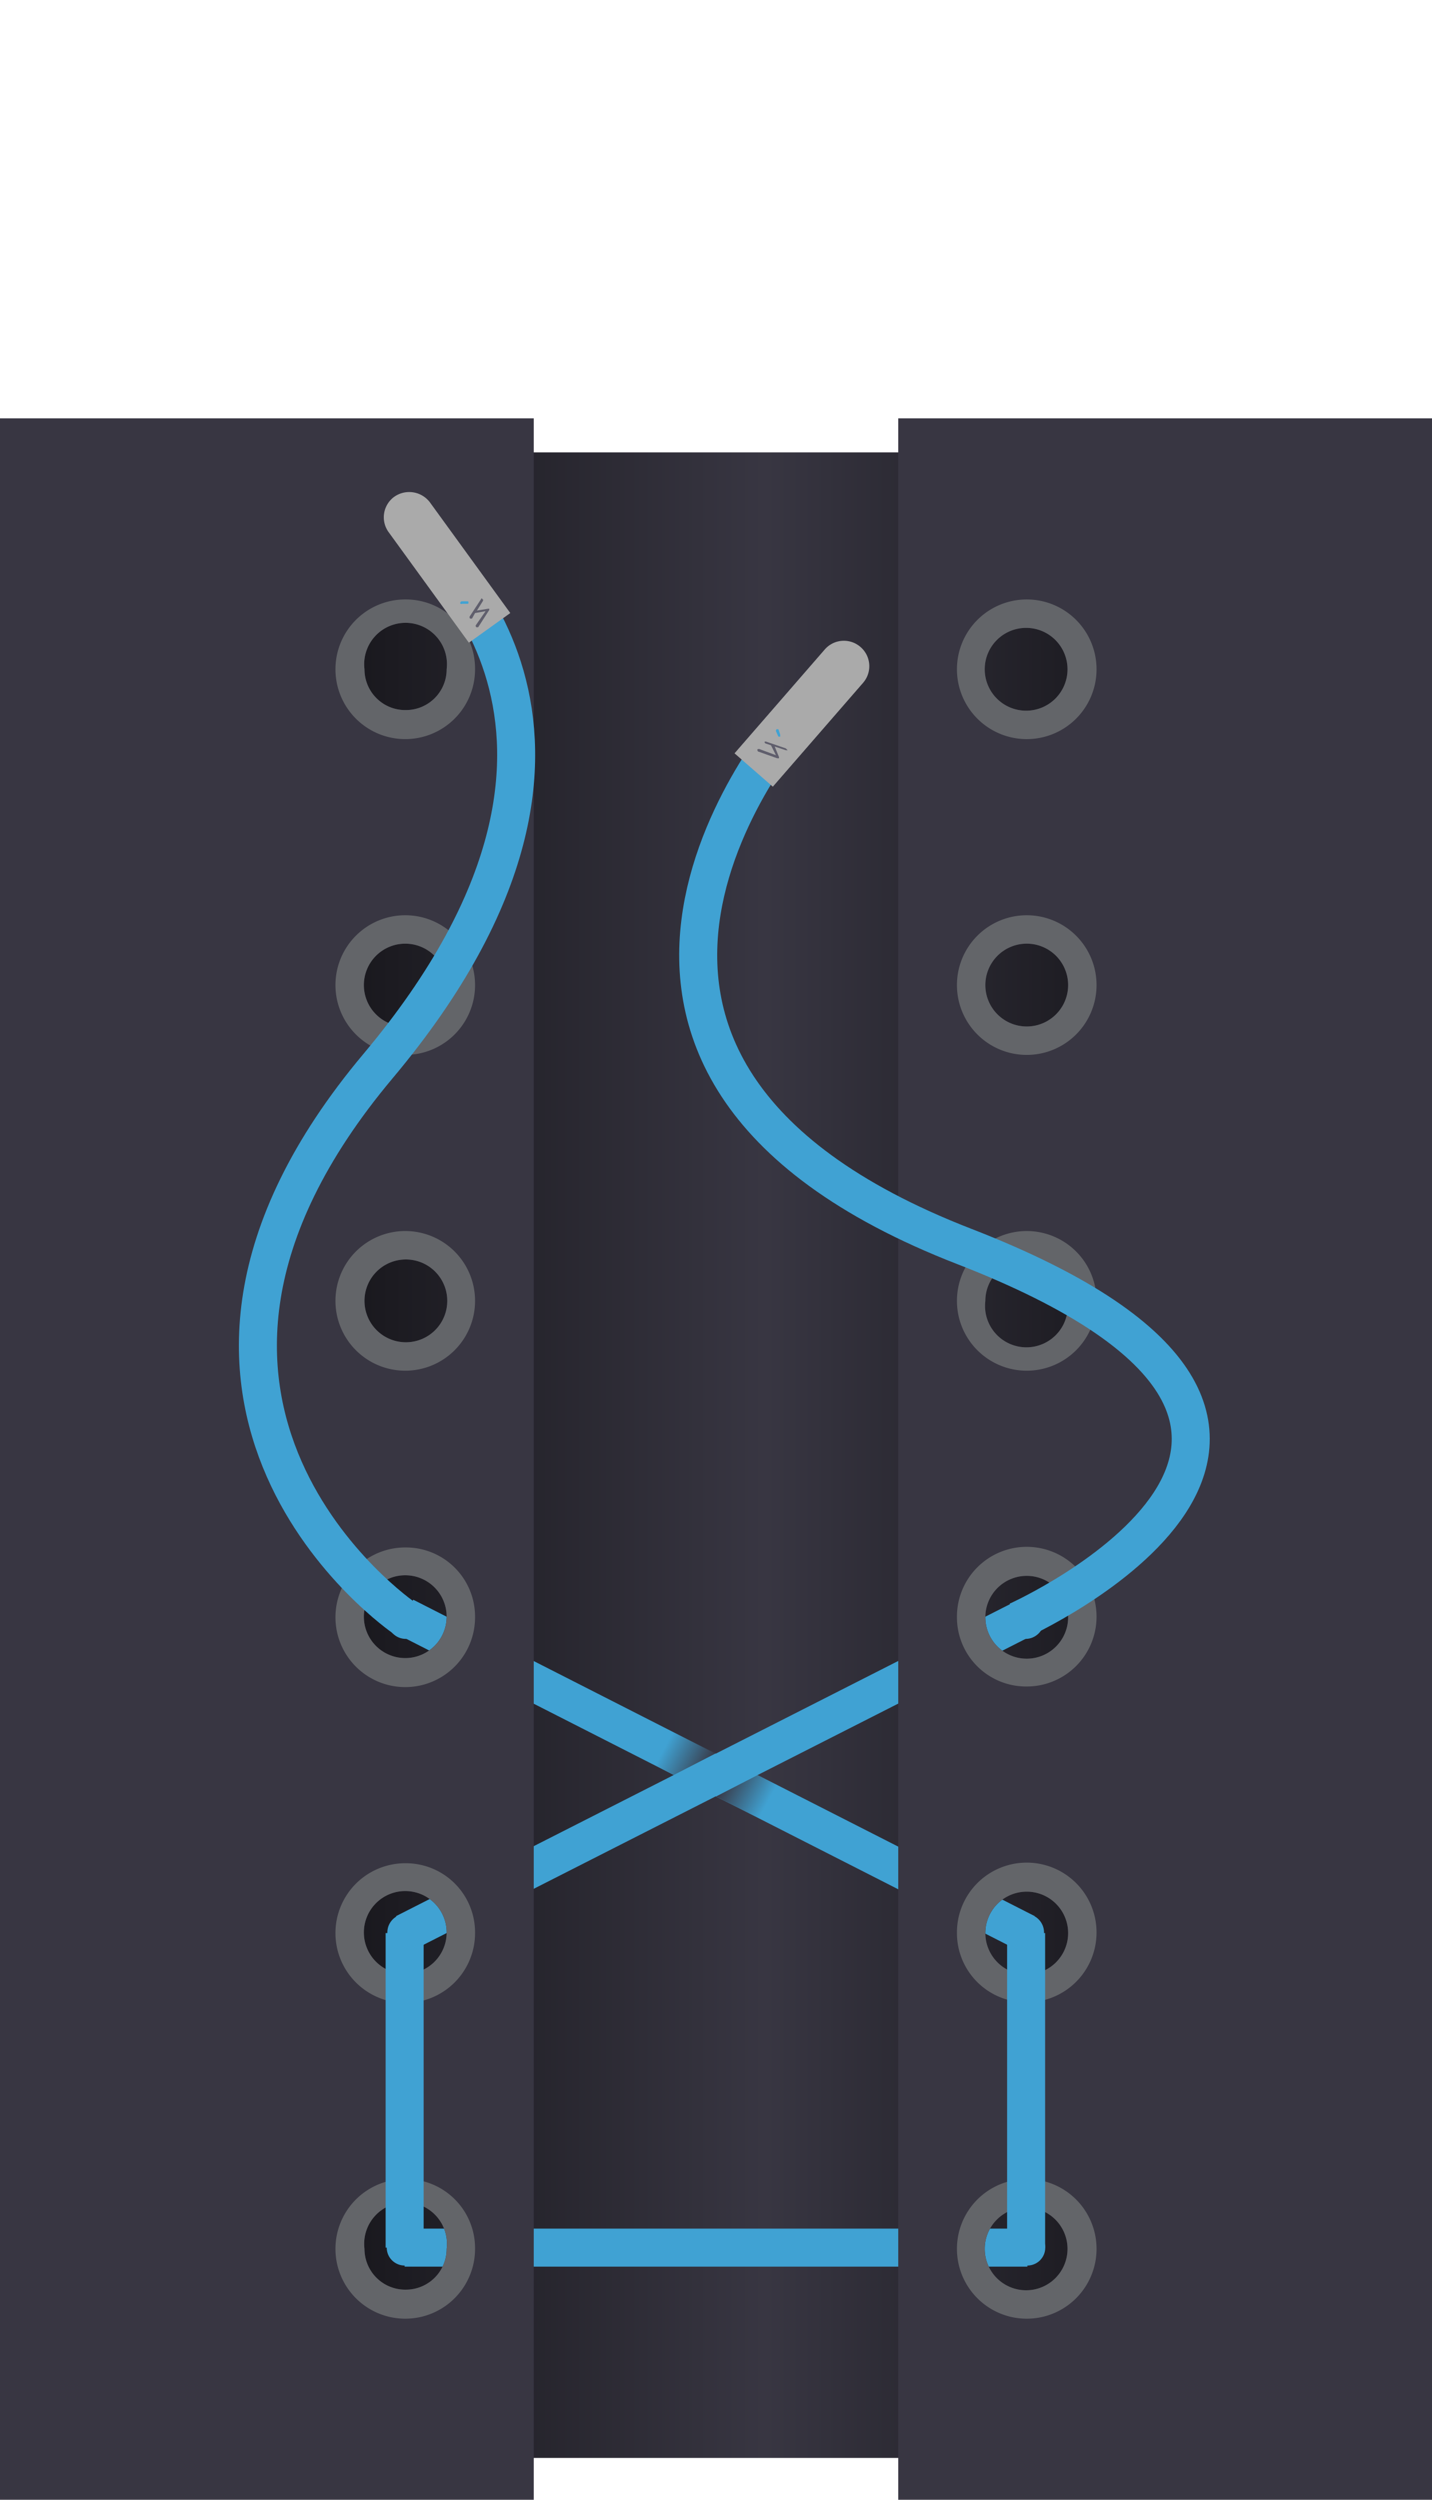 <svg xmlns="http://www.w3.org/2000/svg" xmlns:xlink="http://www.w3.org/1999/xlink" viewBox="0 0 231.8 404.5"><defs><linearGradient id="a" x1="2.9" y1="235.44" x2="231.16" y2="235.44" gradientUnits="userSpaceOnUse"><stop offset="0"/><stop offset="0.53" stop-color="#383642"/><stop offset="1"/></linearGradient><linearGradient id="b" x1="64.11" y1="287.2" x2="167.7" y2="287.2" gradientUnits="userSpaceOnUse"><stop offset="0" stop-color="#40a2d3"/><stop offset="1" stop-color="#40a2d3"/></linearGradient><linearGradient id="c" x1="64.11" y1="287.2" x2="167.54" y2="287.2" xlink:href="#b"/><linearGradient id="d" x1="65.5" y1="363.72" x2="166.31" y2="363.72" xlink:href="#b"/><linearGradient id="e" x1="62.43" y1="338.24" x2="68.58" y2="338.24" xlink:href="#b"/><linearGradient id="f" x1="163.07" y1="338.24" x2="169.22" y2="338.24" xlink:href="#b"/><linearGradient id="g" x1="117.18" y1="287.73" x2="124.32" y2="291.51" gradientUnits="userSpaceOnUse"><stop offset="0" stop-color="#383642"/><stop offset="1" stop-color="#383642" stop-opacity="0"/></linearGradient><linearGradient id="h" x1="-9833.26" y1="-4011.82" x2="-9826.12" y2="-4008.04" gradientTransform="translate(-9718.7 -3725.1) rotate(180)" xlink:href="#g"/><linearGradient id="i" x1="204.95" y1="727.28" x2="273.12" y2="727.28" gradientTransform="translate(-240.5 -469.3) rotate(-12.6)" xlink:href="#b"/><linearGradient id="j" x1="-20.85" y1="-28.25" x2="19.82" y2="-28.25" gradientTransform="translate(60.6 202.5) rotate(4.4)" xlink:href="#b"/><linearGradient id="k" x1="78.61" y1="96.42" x2="79.22" y2="96.42" gradientTransform="matrix(0.03, -1, 1, 0.03, -23.91, 173.13)" xlink:href="#b"/><linearGradient id="l" x1="60.58" y1="148.71" x2="61.19" y2="148.71" gradientTransform="translate(37.4 -15.5) rotate(-11.2)" xlink:href="#b"/></defs><title>style--Artboard 1 copy 17</title><rect x="6.2" y="73.2" width="219.5" height="324.53" style="fill:url(#a)"/><line x1="65.5" y1="312.8" x2="166.3" y2="261.6" style="fill:none;stroke-miterlimit:10;stroke-width:6.152px;stroke:url(#b)"/><line x1="65.5" y1="261.6" x2="166.1" y2="312.8" style="fill:none;stroke-miterlimit:10;stroke-width:6.152px;stroke:url(#c)"/><line x1="65.5" y1="363.7" x2="166.3" y2="363.7" style="fill:none;stroke-miterlimit:10;stroke-width:6.152px;stroke:url(#d)"/><path d="M0,67.7V404.5H86.4V67.7ZM65.7,370.5a6.6,6.6,0,0,1-6.7-6.6,6.7,6.7,0,1,1,13.3,0A6.6,6.6,0,0,1,65.7,370.5Zm0-51.1a6.7,6.7,0,1,1,6.6-6.6A6.7,6.7,0,0,1,65.7,319.4Zm0-51.1a6.7,6.7,0,1,1,6.6-6.7A6.7,6.7,0,0,1,65.7,268.3Zm0-51.1a6.7,6.7,0,0,1-6.7-6.7,6.7,6.7,0,1,1,6.7,6.7Zm0-51.1a6.7,6.7,0,1,1,6.6-6.7A6.7,6.7,0,0,1,65.7,166.1Zm0-51.2a6.6,6.6,0,0,1-6.7-6.6,6.7,6.7,0,1,1,13.3,0A6.6,6.6,0,0,1,65.7,114.9Z" style="fill:#383642"/><path d="M65.7,352.6a11.3,11.3,0,1,0,11.2,11.3A11.2,11.2,0,0,0,65.7,352.6Zm0,17.9a6.6,6.6,0,0,1-6.7-6.6,6.7,6.7,0,1,1,13.3,0A6.6,6.6,0,0,1,65.7,370.5Z" style="fill:#636569"/><path d="M65.7,301.5a11.3,11.3,0,1,0,11.2,11.3A11.2,11.2,0,0,0,65.7,301.5Zm0,17.9a6.7,6.7,0,1,1,6.6-6.6A6.7,6.7,0,0,1,65.7,319.4Z" style="fill:#636569"/><path d="M65.7,250.4a11.3,11.3,0,1,0,11.2,11.2A11.2,11.2,0,0,0,65.7,250.4Zm0,17.9a6.7,6.7,0,1,1,6.6-6.7A6.7,6.7,0,0,1,65.7,268.3Z" style="fill:#636569"/><path d="M65.7,199.2a11.3,11.3,0,1,0,11.2,11.3A11.3,11.3,0,0,0,65.7,199.2Zm0,18a6.7,6.7,0,0,1-6.7-6.7,6.7,6.7,0,1,1,6.7,6.7Z" style="fill:#636569"/><path d="M65.7,148.1a11.3,11.3,0,1,0,11.2,11.3A11.3,11.3,0,0,0,65.7,148.1Zm0,18a6.7,6.7,0,1,1,6.6-6.7A6.7,6.7,0,0,1,65.7,166.1Z" style="fill:#636569"/><path d="M65.7,97a11.3,11.3,0,1,0,11.2,11.3A11.2,11.2,0,0,0,65.7,97Zm0,17.9a6.6,6.6,0,0,1-6.7-6.6,6.7,6.7,0,1,1,13.3,0A6.6,6.6,0,0,1,65.7,114.9Z" style="fill:#636569"/><path d="M231.8,404.5V67.7H145.4V404.5ZM166.1,101.6a6.7,6.7,0,0,1,6.7,6.7,6.7,6.7,0,1,1-6.7-6.7Zm0,51.1a6.7,6.7,0,1,1-6.6,6.7A6.7,6.7,0,0,1,166.1,152.7Zm0,51.2a6.6,6.6,0,0,1,6.7,6.6,6.7,6.7,0,1,1-13.3,0A6.6,6.6,0,0,1,166.1,203.9Zm0,51.1a6.7,6.7,0,1,1-6.6,6.6A6.7,6.7,0,0,1,166.1,255Zm0,51.1a6.7,6.7,0,1,1-6.6,6.7A6.7,6.7,0,0,1,166.1,306.1Zm0,51.1a6.7,6.7,0,0,1,6.7,6.7,6.7,6.7,0,1,1-6.7-6.7Z" style="fill:#383642"/><path d="M166.1,119.6a11.3,11.3,0,1,0-11.2-11.3A11.3,11.3,0,0,0,166.1,119.6Zm0-18a6.7,6.7,0,0,1,6.7,6.7,6.7,6.7,0,1,1-6.7-6.7Z" style="fill:#636569"/><path d="M166.1,170.7a11.3,11.3,0,1,0-11.2-11.3A11.3,11.3,0,0,0,166.1,170.7Zm0-18a6.7,6.7,0,1,1-6.6,6.7A6.7,6.7,0,0,1,166.1,152.7Z" style="fill:#636569"/><path d="M166.1,221.8a11.3,11.3,0,1,0-11.2-11.3A11.3,11.3,0,0,0,166.1,221.8Zm0-17.9a6.6,6.6,0,0,1,6.7,6.6,6.7,6.7,0,1,1-13.3,0A6.6,6.6,0,0,1,166.1,203.9Z" style="fill:#636569"/><path d="M166.1,272.9a11.3,11.3,0,1,0-11.2-11.3A11.2,11.2,0,0,0,166.1,272.9Zm0-17.9a6.7,6.7,0,1,1-6.6,6.6A6.7,6.7,0,0,1,166.1,255Z" style="fill:#636569"/><path d="M166.1,324a11.3,11.3,0,1,0-11.2-11.2A11.2,11.2,0,0,0,166.1,324Zm0-17.9a6.7,6.7,0,1,1-6.6,6.7A6.7,6.7,0,0,1,166.1,306.1Z" style="fill:#636569"/><path d="M166.1,375.2a11.3,11.3,0,1,0-11.2-11.3A11.3,11.3,0,0,0,166.1,375.2Zm0-18a6.7,6.7,0,0,1,6.7,6.7,6.7,6.7,0,1,1-6.7-6.7Z" style="fill:#636569"/><circle cx="166.3" cy="363.7" r="2.9" style="fill:#40a2d3"/><circle cx="65.5" cy="363.7" r="2.9" style="fill:#40a2d3"/><line x1="65.5" y1="363.7" x2="65.5" y2="312.8" style="fill:none;stroke-miterlimit:10;stroke-width:6.152px;stroke:url(#e)"/><line x1="166.1" y1="363.7" x2="166.1" y2="312.8" style="fill:none;stroke-miterlimit:10;stroke-width:6.152px;stroke:url(#f)"/><circle cx="65.7" cy="312.7" r="3" style="fill:#40a2d3"/><circle cx="166" cy="312.7" r="3" style="fill:#40a2d3"/><circle cx="65.7" cy="262.2" r="3" style="fill:#40a2d3"/><circle cx="166" cy="262.2" r="3" style="fill:#40a2d3"/><polygon points="115.9 290.7 122.7 287.2 129.9 290.8 124.4 295 115.9 290.7" style="fill:url(#g)"/><polygon points="115.9 283.7 109.1 287.2 101.9 283.6 107.3 279.4 115.9 283.7" style="fill:url(#h)"/><path d="M164.7,262.3s68.5-30.7-8.6-60.6-27.2-85.8-27.2-85.8" style="fill:none;stroke-miterlimit:10;stroke-width:6.152px;stroke:url(#i)"/><path d="M139.3,104.7a4.1,4.1,0,0,0-5.8.4l-14.6,16.8,6.2,5.4,14.6-16.8A4.1,4.1,0,0,0,139.3,104.7Z" style="fill:#aaa"/><path d="M65.4,261.8s-50.3-34.4-4.2-89.3,6.6-85.1,6.6-85.1" style="fill:none;stroke-miterlimit:10;stroke-width:6.152px;stroke:url(#j)"/><path d="M63.8,80.4a4.2,4.2,0,0,1,5.8.9l13,17.9L75.9,104l-13-17.9A4.1,4.1,0,0,1,63.8,80.4Z" style="fill:#aaa"/><path d="M77.9,96.9,76,99.8a.4.4,0,0,0,.1.3h.3l.5-.9h0l1.7-.3L77,101.2a.4.4,0,0,0,.1.3h.3l1.8-2.8v-.2H79l-1.8.3,1-1.6v-.2h-.1C78.1,96.8,77.9,96.8,77.9,96.9Z" style="fill:#5f5e6c"/><path d="M75.8,97.4h0c.1.2,0,.3-.1.3h-.9c-.2.1-.3,0-.3-.1s0-.2.2-.3h1.1Z" style="fill:url(#k)"/><path d="M127.2,121.1,124,120h-.2c-.1.1,0,.2.1.3l.9.3h0l.8,1.6-2.7-1c-.1,0-.3,0-.3.1a.4.4,0,0,0,.1.3l3.1,1.1h.3v-.2l-.7-1.7,1.8.6h.3Z" style="fill:#5f5e6c"/><path d="M126.3,119.2H126l-.4-.9a.4.4,0,0,1,.1-.3h.3l.3.9Z" style="fill:url(#l)"/></svg>